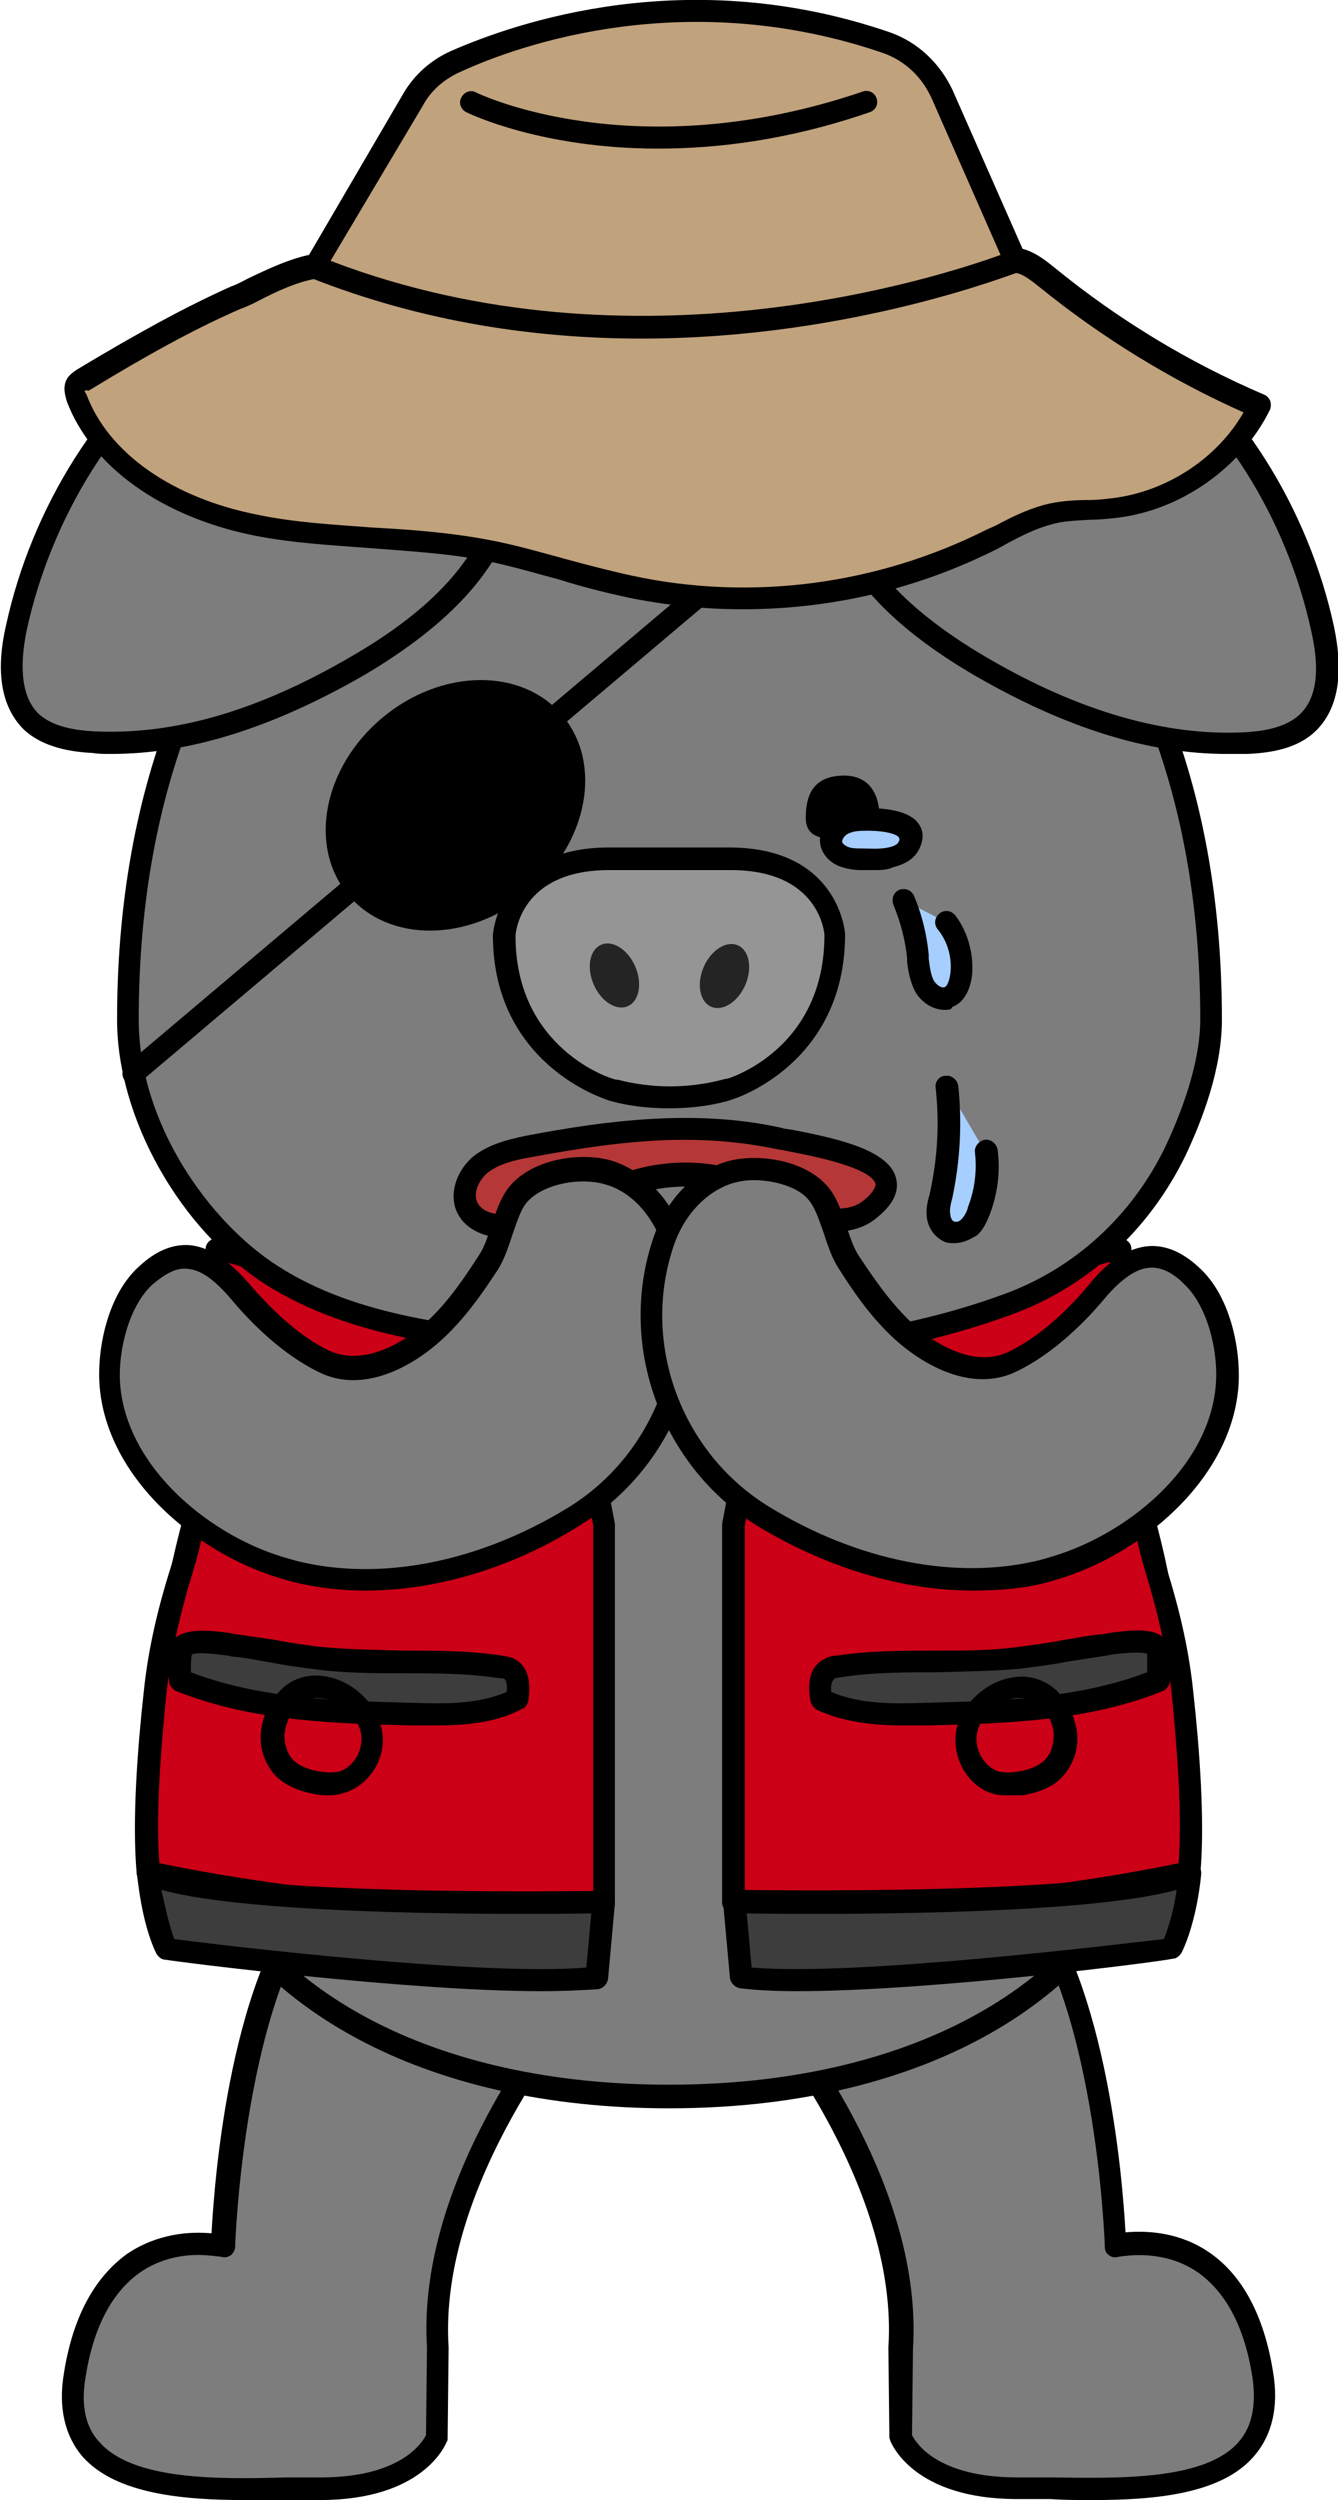 <?xml version="1.0" encoding="utf-8"?>
<!-- Generator: Adobe Illustrator 26.5.0, SVG Export Plug-In . SVG Version: 6.00 Build 0)  -->
<svg version="1.1" id="레이어_1" xmlns="http://www.w3.org/2000/svg" xmlns:xlink="http://www.w3.org/1999/xlink" x="0px"
	 y="0px" viewBox="0 0 136 254" style="enable-background:new 0 0 136 254;" xml:space="preserve">
<g>
	<path style="fill:#7D7D7D;" d="M77.5,203.5c0,0,15.1,17.5,14,35l0.1,9.1c0,0,1.9,5.2,11.8,5.2s27.2,2,25-11.5
		c-2.2-13.5-11-13.8-15-13.1c0,0-0.8-26.7-10.3-36.6S77.5,203.5,77.5,203.5z"/>
	<path d="M111,254c-1.4,0-2.8,0-4.2-0.1c-1.2,0-2.4,0-3.4,0c-10.6,0-12.8-5.7-12.9-5.9c0-0.1-0.1-0.2-0.1-0.4l-0.1-9.1
		c1.1-16.9-13.6-34.1-13.7-34.3c-0.3-0.4-0.4-1-0.1-1.4c0.4-0.6,10.6-14.3,20-15c2.8-0.2,5.3,0.8,7.3,2.9c8.6,9,10.3,30.6,10.6,36.1
		c2.3-0.2,5.6,0,8.6,2.1c3.3,2.3,5.5,6.4,6.4,12.1c0.6,3.5-0.1,6.4-1.9,8.5C124.2,253.4,117.4,254,111,254z M92.7,247.4
		c0.4,0.8,2.6,4.3,10.7,4.3c1.1,0,2.3,0,3.5,0c6.9,0.1,15.6,0.3,19-3.6c1.4-1.6,1.8-3.8,1.4-6.6c-0.8-5.1-2.7-8.6-5.5-10.6
		c-3-2.1-6.4-1.9-8.2-1.6c-0.3,0.1-0.7,0-0.9-0.2c-0.3-0.2-0.4-0.5-0.4-0.8c0-0.3-0.9-26.4-10-35.9c-1.6-1.6-3.4-2.4-5.5-2.2
		c-7.2,0.5-15.6,10.6-17.7,13.3c2.8,3.5,14.7,19.1,13.7,35.1L92.7,247.4z"/>
</g>
<g>
	<path style="fill:#7D7D7D;" d="M58.5,203.5c0,0-15.1,17.5-14,35l-0.1,9.1c0,0-1.9,5.2-11.8,5.2s-27.2,2-25-11.5s11-13.8,15-13.1
		c0,0,0.8-26.7,10.3-36.6S58.5,203.5,58.5,203.5z"/>
	<path d="M25,254c-6.4,0-13.2-0.6-16.6-4.4c-1.8-2.1-2.5-5-1.9-8.5c0.9-5.7,3.1-9.7,6.4-12.1c3.1-2.1,6.4-2.3,8.6-2.1
		c0.3-5.5,1.9-27.1,10.6-36.1c2-2.1,4.5-3.1,7.3-2.9c9.4,0.6,19.5,14.4,20,15c0.3,0.4,0.3,1-0.1,1.4c-0.1,0.2-14.8,17.4-13.7,34.2
		l-0.1,9.2c0,0.1,0,0.3-0.1,0.4c-0.1,0.2-2.3,5.9-12.9,5.9c-1.1,0-2.2,0-3.4,0C27.8,254,26.4,254,25,254z M20.1,229.1
		c-1.7,0-3.9,0.4-5.9,1.8c-2.8,2-4.7,5.5-5.5,10.6c-0.5,2.9,0,5.1,1.4,6.6c3.4,3.9,12.1,3.8,19,3.6c1.2,0,2.4,0,3.5,0
		c8.1,0,10.3-3.5,10.7-4.3l0.1-8.9c-1-15.9,10.8-31.5,13.7-35c-2.2-2.8-10.5-12.9-17.7-13.3c-2.1-0.1-3.9,0.6-5.5,2.2
		c-9.1,9.5-10,35.6-10,35.9c0,0.3-0.2,0.6-0.4,0.8c-0.3,0.2-0.6,0.3-0.9,0.2C21.8,229.2,21,229.1,20.1,229.1z"/>
</g>
<g>
	<path style="fill:#7D7D7D;" d="M107.6,132.7c-1.7-3.1-7.7-11.2-7.7-11.2H34.2c0,0-0.6,1.3-5.8,11.2c-7.8,14.7-15.3,38.2-9.1,54.3
		c7.2,18.7,28.6,26.1,48.7,26.1s41.5-7.4,48.7-26.1C122.9,170.9,115.5,147.4,107.6,132.7z"/>
	<path d="M68,214.2c-24.7,0-43.3-10-49.8-26.8c-6.3-16.3,1-39.9,9.2-55.2c5.1-9.6,5.8-11.1,5.8-11.1c0.2-0.4,0.6-0.7,1-0.7H100
		c0.4,0,0.7,0.2,0.9,0.5c0.2,0.3,6.1,8.2,7.8,11.3l0,0c8.1,15.3,15.4,38.9,9.1,55.2C111.3,204.2,92.7,214.2,68,214.2z M34.9,122.6
		c-0.5,1.1-2,3.9-5.6,10.6c-7.9,14.9-15,37.8-9,53.3c6.1,15.9,23.9,25.3,47.7,25.3s41.6-9.5,47.7-25.3c6-15.6-1.1-38.5-9-53.3l0,0
		c-1.4-2.6-6-8.9-7.2-10.6H34.9z"/>
</g>
<g>
	<g>
		<path style="fill:#CC0016;" d="M22.1,126.8c0,0-0.3,21.9-3.5,32.5c-1.3,4.2-2.3,8.4-2.8,12.7c-0.6,5.7-1.2,13-0.7,18.2
			c0,0,25.5,5.9,46.3,3v-38.3L58,137.1L22.1,126.8z"/>
		<path d="M48.7,195.2c-17.2,0-33.7-3.8-33.9-3.8c-0.5-0.1-0.8-0.5-0.9-1c-0.5-5.4,0.1-13,0.7-18.4c0.4-4,1.3-8.2,2.8-12.9
			c3.2-10.3,3.5-32,3.5-32.2c0-0.4,0.2-0.7,0.5-0.9c0.3-0.2,0.6-0.3,1-0.2l35.9,10.3c0.4,0.1,0.7,0.5,0.8,0.9l3.4,17.8
			c0,0.1,0,0.1,0,0.2v38.3c0,0.6-0.4,1-1,1.1C57.4,194.9,53,195.2,48.7,195.2z M16.2,189.3c4.4,0.9,26,5.2,44.1,2.9v-37.2L57,138
			l-33.8-9.7c-0.1,5.1-0.7,22.2-3.6,31.4c-1.4,4.6-2.3,8.7-2.7,12.5C16.4,177.2,15.8,184.2,16.2,189.3z"/>
	</g>
	<g>
		<path style="fill:#3D3D3D;" d="M25.4,145.5c0,0.4,0,0.7,0.2,1.1c0.2,0.4,0.6,0.6,1,0.8c3.8,1.7,8,2.1,12.1,2.3
			c3.5,0.2,7,0.3,10.4,0.3c1.1,0,2.2,0,3.3-0.4c0.4-0.2,0.9-0.4,1.1-0.8c0.2-0.3,0.2-0.7,0.2-1.1c0.1-1.2,0.2-2.5,0.2-3.7
			c0-0.4,0-0.9-0.2-1.2c-0.3-0.4-0.8-0.5-1.3-0.6c-8.3-1-16.7-1.2-25-1.3c-0.5,0-1.1,0-1.5,0.2C24.8,141.7,25.4,144.4,25.4,145.5z"
			/>
		<path d="M49.4,151.1c-0.1,0-0.2,0-0.3,0c-3.5,0-7-0.1-10.5-0.3c-4.1-0.2-8.5-0.6-12.5-2.4c-0.4-0.2-1.1-0.5-1.5-1.2
			c-0.3-0.6-0.3-1.2-0.3-1.6l0,0c0-0.2,0-0.5-0.1-0.8c-0.2-1.6-0.4-3.8,1.2-4.6c0.7-0.4,1.5-0.4,2.1-0.4c8.2,0.1,16.8,0.2,25.1,1.3
			c0.5,0.1,1.5,0.2,2.1,1c0.5,0.7,0.4,1.5,0.4,1.9l-0.2,3.7c0,0.4-0.1,1-0.4,1.6c-0.3,0.6-0.9,1-1.7,1.3
			C51.7,151,50.5,151.1,49.4,151.1z M27.2,142c-0.3,0-0.6,0-0.7,0.1c-0.2,0.3-0.1,1.8,0,2.4c0,0.4,0.1,0.7,0.1,1l0,0
			c0,0.1,0,0.4,0,0.5c0,0,0.1,0.1,0.5,0.3c3.6,1.7,7.8,2,11.7,2.2c3.5,0.2,7,0.3,10.4,0.3c1.1,0,2.1,0,2.9-0.3
			c0.3-0.1,0.5-0.2,0.5-0.3c0.1-0.1,0.1-0.4,0.1-0.6l0.2-3.7c0-0.1,0-0.4,0-0.5c0,0-0.1,0-0.5-0.1c-8.3-1-16.7-1.1-24.9-1.3
			C27.4,142,27.3,142,27.2,142z"/>
	</g>
	<g>
		<path style="fill:#3D3D3D;" d="M15.1,190.3c0,0,0.4,4.6,1.9,7.7c0,0,32.5,4.3,43.7,2.9l0.7-7.7C61.4,193.2,22.8,194,15.1,190.3z"
			/>
		<path d="M55,202.3c-13.7,0-37.1-3-38.2-3.2c-0.4,0-0.7-0.3-0.9-0.6c-1.6-3.3-1.9-7.9-2-8.1c0-0.4,0.2-0.8,0.5-1s0.8-0.3,1.1-0.1
			c7.3,3.5,45.4,2.8,45.8,2.8c0.3,0,0.6,0.1,0.9,0.4c0.2,0.2,0.3,0.6,0.3,0.9l-0.7,7.7c-0.1,0.5-0.5,0.9-1,1
			C59.2,202.2,57.3,202.3,55,202.3z M17.7,197c4.5,0.6,31.1,3.8,41.9,2.9l0.5-5.5c-6.4,0.1-34.1,0.3-43.7-2.4
			C16.7,193.3,17.1,195.3,17.7,197z"/>
	</g>
	<path style="fill:#DFDFDF;" d="M45.2,147.1c-7.6,0-13.9-1.2-14.2-1.3c-0.6-0.1-1-0.7-0.9-1.3c0.1-0.6,0.7-1,1.3-0.9
		c0.1,0,8.3,1.6,17.1,1.2c0.6,0,1.2,0.4,1.2,1.1c0,0.6-0.4,1.2-1.1,1.2C47.5,147.1,46.3,147.1,45.2,147.1z"/>
	<g>
		<path style="fill:#3D3D3D;" d="M18.4,170.7c7.3,3,15.5,3.2,23.4,3.4c3.7,0.1,7.5,0.2,10.8-1.5c0.2-1.1,0.3-2.5-0.7-3.1
			c-0.3-0.2-0.6-0.2-1-0.3c-6.1-0.9-12.4-0.2-18.6-0.9c-2.9-0.3-5.7-1-8.6-1.3c-1.2-0.2-4.4-0.8-5.3,0.3
			C18.2,167.7,18.3,170.7,18.4,170.7z"/>
		<path d="M44.2,175.3c-0.9,0-1.7,0-2.5,0c-7.6-0.2-16.1-0.4-23.8-3.5l0,0c-0.3-0.1-0.6-0.5-0.7-0.8c0,0-0.4-3.4,0.3-4.3
			c1.1-1.3,3.5-1.1,5.8-0.8l0.5,0.1c1.4,0.2,2.7,0.4,4.1,0.6c1.5,0.3,3,0.5,4.5,0.7c2.8,0.3,5.8,0.3,8.6,0.4c3.3,0,6.7,0,10,0.5
			c0.4,0.1,0.9,0.1,1.4,0.4c1.2,0.7,1.6,2.1,1.3,4.2c-0.1,0.4-0.3,0.7-0.6,0.8C50.3,175.1,47.1,175.3,44.2,175.3z M19.4,169.9
			c7.1,2.7,14.8,2.9,22.4,3.1c3.2,0.1,6.7,0.2,9.7-1.1c0.1-0.8-0.1-1.2-0.2-1.3c-0.1-0.1-0.4-0.1-0.6-0.1c-3.2-0.5-6.5-0.5-9.7-0.5
			c-2.9,0-5.9,0-8.9-0.4c-1.6-0.2-3.1-0.4-4.6-0.7c-1.3-0.2-2.6-0.5-3.9-0.6l-0.5-0.1c-2.3-0.3-3.2-0.3-3.6-0.1
			C19.4,168.5,19.4,169.4,19.4,169.9z"/>
	</g>
	<path d="M33.5,182.4c-0.4,0-0.9,0-1.4-0.1c-1.7-0.3-3.1-0.9-4.1-1.9c-1-1.1-1.6-2.6-1.5-4.2c0.1-1.4,0.6-2.8,1.6-4
		c1.3-1.7,3.3-2.3,5.4-1.8c2.6,0.6,4.8,2.8,5.3,5.3c0.6,2.9-1.3,5.8-4,6.5C34.5,182.3,34,182.4,33.5,182.4z M32.2,172.5
		c-0.7,0-1.6,0.3-2.2,1.1h0c-0.7,0.8-1,1.8-1.1,2.7c0,0.9,0.3,1.9,0.9,2.5c0.6,0.6,1.5,1,2.8,1.2c0.8,0.1,1.3,0.1,1.8,0
		c1.5-0.4,2.6-2.2,2.3-3.9c-0.3-1.6-1.9-3.1-3.6-3.5C32.8,172.6,32.5,172.5,32.2,172.5z M29,173L29,173L29,173z"/>
</g>
<g>
	<g>
		<path style="fill:#CC0016;" d="M113.9,126.8c0,0,0.3,21.9,3.5,32.5c1.3,4.2,2.3,8.4,2.8,12.7c0.6,5.7,1.2,13,0.7,18.2
			c0,0-25.5,5.9-46.3,3v-38.3l3.4-17.8L113.9,126.8z"/>
		<path d="M87.3,195.2c-4.3,0-8.7-0.2-12.9-0.8c-0.6-0.1-1-0.6-1-1.1v-38.3c0-0.1,0-0.1,0-0.2l3.4-17.8c0.1-0.4,0.4-0.8,0.8-0.9
			l35.9-10.3c0.3-0.1,0.7,0,1,0.2c0.3,0.2,0.5,0.5,0.5,0.9c0,0.2,0.3,21.9,3.5,32.2c1.5,4.7,2.4,8.9,2.8,12.9
			c0.6,5.4,1.2,13.1,0.7,18.4c0,0.5-0.4,0.9-0.9,1C120.9,191.4,104.5,195.2,87.3,195.2z M75.7,192.2c18.1,2.3,39.7-2,44.1-2.9
			c0.4-5.1-0.2-12.1-0.7-17.2c-0.4-3.8-1.3-7.9-2.7-12.5c-2.8-9.1-3.4-26.2-3.6-31.4L79,138l-3.3,17V192.2z"/>
	</g>
	<g>
		<path style="fill:#3D3D3D;" d="M110.6,145.5c0,0.4,0,0.7-0.2,1.1c-0.2,0.4-0.6,0.6-1,0.8c-3.8,1.7-8,2.1-12.1,2.3
			c-3.5,0.2-7,0.3-10.4,0.3c-1.1,0-2.2,0-3.3-0.4c-0.4-0.2-0.9-0.4-1.1-0.8c-0.2-0.3-0.2-0.7-0.2-1.1c-0.1-1.2-0.2-2.5-0.2-3.7
			c0-0.4,0-0.9,0.2-1.2c0.3-0.4,0.8-0.5,1.3-0.6c8.3-1,16.7-1.2,25-1.3c0.5,0,1.1,0,1.5,0.2C111.2,141.7,110.6,144.4,110.6,145.5z"
			/>
		<path d="M86.6,151.1c-1,0-2.2,0-3.4-0.5c-0.8-0.3-1.4-0.7-1.7-1.3c-0.3-0.6-0.4-1.1-0.4-1.6l-0.2-3.7c0-0.5-0.1-1.3,0.4-1.9
			c0.6-0.8,1.6-1,2.1-1c8.4-1,16.9-1.2,25.2-1.3c0.6,0,1.4,0,2.1,0.4c1.5,0.8,1.3,3,1.2,4.6c0,0.3-0.1,0.6-0.1,0.8c0,0,0,0,0,0
			c0,0.4,0,1-0.3,1.6c-0.4,0.7-1.1,1.1-1.5,1.2c-4,1.8-8.4,2.2-12.5,2.4c-3.5,0.2-7,0.3-10.5,0.3C86.7,151.1,86.6,151.1,86.6,151.1z
			 M108.8,142c-0.1,0-0.2,0-0.3,0c-8.2,0.1-16.6,0.2-24.9,1.3c-0.4,0-0.5,0.1-0.6,0.1c0,0,0,0.3,0,0.5l0.2,3.7c0,0.2,0,0.5,0.1,0.6
			c0,0.1,0.2,0.2,0.5,0.3c0.8,0.3,1.7,0.3,2.9,0.3c3.4,0,6.9-0.1,10.4-0.3c3.9-0.2,8.1-0.6,11.7-2.2c0.4-0.2,0.5-0.2,0.5-0.3
			c0-0.1,0-0.4,0-0.5l0,0c0-0.3,0-0.6,0.1-1c0.1-0.6,0.2-2.1-0.1-2.5C109.3,142,109.1,142,108.8,142z M110.6,145.5L110.6,145.5
			L110.6,145.5z"/>
	</g>
	<g>
		<path style="fill:#3D3D3D;" d="M120.9,190.3c0,0-0.4,4.6-1.9,7.7c0,0-32.5,4.3-43.7,2.9l-0.7-7.7
			C74.6,193.2,113.2,194,120.9,190.3z"/>
		<path d="M81,202.3c-2.2,0-4.2-0.1-5.8-0.3c-0.5-0.1-0.9-0.5-1-1l-0.7-7.7c0-0.3,0.1-0.6,0.3-0.9c0.2-0.2,0.5-0.4,0.9-0.4
			c0.4,0,38.5,0.7,45.8-2.8c0.4-0.2,0.8-0.1,1.1,0.1s0.5,0.6,0.5,1c0,0.2-0.4,4.8-2,8.1c-0.2,0.3-0.5,0.6-0.9,0.6
			C118,199.3,94.7,202.3,81,202.3z M76.4,199.9c10.8,0.9,37.5-2.4,41.9-2.9c0.7-1.7,1.1-3.6,1.3-5c-9.6,2.7-37.3,2.5-43.7,2.4
			L76.4,199.9z"/>
	</g>
	<path style="fill:#DFDFDF;" d="M90.8,147.1c-1.1,0-2.3,0-3.5-0.1c-0.6,0-1.1-0.6-1.1-1.2c0-0.6,0.5-1.1,1.2-1.1
		c8.8,0.5,17-1.2,17.1-1.2c0.6-0.1,1.2,0.3,1.3,0.9c0.1,0.6-0.3,1.2-0.9,1.3C104.7,145.9,98.4,147.1,90.8,147.1z"/>
	<g>
		<path style="fill:#3D3D3D;" d="M117.6,170.7c-7.3,3-15.5,3.2-23.4,3.4c-3.7,0.1-7.5,0.2-10.8-1.5c-0.2-1.1-0.3-2.5,0.7-3.1
			c0.3-0.2,0.6-0.2,1-0.3c6.1-0.9,12.4-0.2,18.6-0.9c2.9-0.3,5.7-1,8.6-1.3c1.2-0.2,4.4-0.8,5.3,0.3
			C117.8,167.7,117.7,170.7,117.6,170.7z"/>
		<path d="M91.8,175.3c-2.9,0-6-0.3-8.8-1.6c-0.3-0.2-0.5-0.5-0.6-0.8c-0.4-2.1,0-3.6,1.3-4.3c0.5-0.3,1-0.4,1.4-0.4
			c3.3-0.5,6.7-0.5,10-0.5c2.8,0,5.8,0,8.6-0.4c1.5-0.2,3-0.4,4.5-0.7c1.3-0.2,2.7-0.5,4.1-0.6l0.5-0.1c2.3-0.3,4.7-0.6,5.8,0.8
			c0.7,0.9,0.3,4.2,0.3,4.3c-0.1,0.3-0.4,0.7-0.7,0.8l0,0c-7.6,3.1-16.2,3.3-23.8,3.5C93.5,175.3,92.6,175.3,91.8,175.3z
			 M84.5,171.9c3,1.3,6.6,1.2,9.7,1.1c7.5-0.2,15.3-0.4,22.4-3.1c0-0.6,0-1.4,0-1.9c-0.4-0.1-1.3-0.2-3.6,0.1l-0.5,0.1
			c-1.3,0.2-2.6,0.4-3.9,0.6c-1.5,0.3-3.1,0.5-4.6,0.7c-2.9,0.3-5.9,0.3-8.8,0.4c-3.2,0-6.5,0-9.7,0.5c-0.2,0-0.5,0.1-0.6,0.1
			C84.6,170.7,84.4,171.1,84.5,171.9z"/>
	</g>
	<path d="M102.5,182.4c-0.5,0-0.9,0-1.3-0.1c-2.7-0.6-4.5-3.6-4-6.5c0.5-2.5,2.7-4.7,5.3-5.3c2.1-0.5,4.1,0.2,5.4,1.8l0,0
		c0.9,1.2,1.5,2.6,1.6,4c0.1,1.6-0.5,3.1-1.5,4.2c-0.9,1-2.3,1.6-4.1,1.9C103.3,182.4,102.9,182.4,102.5,182.4z M103.8,172.5
		c-0.3,0-0.6,0-0.9,0.1c-1.7,0.4-3.3,1.9-3.6,3.5c-0.3,1.7,0.8,3.5,2.3,3.9c0.5,0.1,1.1,0.1,1.8,0c1.3-0.2,2.2-0.6,2.8-1.2
		c0.6-0.6,0.9-1.5,0.9-2.5c0-0.9-0.4-1.9-1.1-2.7l0,0C105.4,172.8,104.6,172.5,103.8,172.5z"/>
</g>
<g>
	<path style="fill:#7D7D7D;" d="M88,40.3c0,0-0.6-0.2-1.8-0.6c-11.9-3.7-24.5-3.7-36.4,0c-1.2,0.4-1.8,0.6-1.8,0.6S13,53,13,103.6
		c0,10.2,6.7,20.9,14.6,25.9c8.8,5.7,20,6.4,30,7.4c14.8,1.4,30.6,0.8,44.8-4.3c7.4-2.7,13.5-8.2,17.1-15.7
		c1.9-3.9,3.6-8.8,3.6-13.3C123,53,88,40.3,88,40.3z"/>
	<path d="M71,138.7c-4.3,0-8.8-0.2-13.6-0.7l-1.2-0.1c-9.6-0.9-20.5-1.9-29.2-7.4c-8.7-5.6-15.1-16.9-15.1-26.9
		c0-26.5,9.7-42.6,17.8-51.4c8.8-9.6,17.6-12.8,17.9-13l0,0c0,0,0.6-0.2,1.9-0.6c12.1-3.8,25-3.8,37.1,0c1.2,0.4,1.9,0.6,1.9,0.6
		c0.8,0.3,35.7,13.8,35.7,64.4c0,5-2,10.2-3.7,13.8c-3.7,7.6-10,13.4-17.8,16.2C93.4,137,83,138.7,71,138.7z M68,38.1
		c-6,0-12,0.9-17.9,2.7c-1.1,0.4-1.7,0.6-1.8,0.6c-0.4,0.1-34.2,13-34.2,62.2c0,10.5,7.1,20.5,14.1,25c8.2,5.3,18.8,6.2,28.2,7.1
		l1.3,0.1c17.5,1.6,32,0.2,44.3-4.3c7.2-2.6,13.1-8,16.5-15.1c2.2-4.7,3.5-9.2,3.5-12.8c0-49.2-33.9-62.1-34.2-62.2c0,0,0,0,0,0
		c0,0-0.6-0.2-1.8-0.6C80,39,74,38.1,68,38.1z"/>
</g>
<g>
	<g>
		<path style="fill:#959595;" d="M61.9,110.7c0,0,0.2,0.1,0.6,0.1c3.6,0.9,7.5,0.9,11.1,0c0.4-0.1,0.6-0.1,0.6-0.1
			s10.7-3.1,10.7-15.7c0,0-0.4-7.7-10.7-7.7H68h-6.1c-10.3,0-10.7,7.7-10.7,7.7C51.2,107.6,61.9,110.7,61.9,110.7z"/>
		<path d="M68,112.6c-2,0-3.9-0.2-5.8-0.7c-0.4-0.1-0.6-0.2-0.6-0.2c-0.2-0.1-11.5-3.6-11.5-16.7c0-0.1,0.6-8.9,11.8-8.9h12.2
			c11.2,0,11.8,8.7,11.8,8.8c0,13.3-11.4,16.8-11.5,16.8l0,0c0,0-0.2,0.1-0.6,0.2C71.9,112.4,70,112.6,68,112.6z M61.9,88.4
			c-9,0-9.5,6.4-9.5,6.7c0,11.5,9.8,14.5,9.9,14.5h0c0,0,0.2,0.1,0.5,0.1c3.5,0.9,7.1,0.9,10.6,0c0.3-0.1,0.5-0.1,0.5-0.1
			c0.4-0.1,9.9-3.1,9.9-14.6c0-0.2-0.5-6.6-9.5-6.6H61.9z"/>
	</g>
	
		<ellipse transform="matrix(0.918 -0.398 0.398 0.918 -34.27 32.968)" style="fill:#242424;" cx="62.4" cy="99.1" rx="2.3" ry="3.4"/>
	
		<ellipse transform="matrix(0.398 -0.918 0.918 0.398 -46.627 127.285)" style="fill:#242424;" cx="73.6" cy="99.1" rx="3.4" ry="2.3"/>
</g>
<g>
	<ellipse transform="matrix(0.767 -0.641 0.641 0.767 -41.651 48.758)" cx="46.3" cy="81.8" rx="14.2" ry="11.6"/>
	<path d="M13.6,110.2c-0.3,0-0.6-0.1-0.9-0.4c-0.4-0.5-0.3-1.2,0.1-1.6l80.5-68c0.5-0.4,1.2-0.3,1.6,0.1c0.4,0.5,0.3,1.2-0.1,1.6
		l-80.5,68C14.1,110.2,13.9,110.2,13.6,110.2z"/>
</g>
<g>
	<g>
		<path style="fill:#7D7D7D;" d="M1.6,63.8c-0.7,3.3-0.9,7.1,1.5,9.5c1.6,1.6,4,2,6.3,2.1c9.4,0.5,18.7-3,26.8-7.7
			c6.6-3.8,13.2-9.1,15-16.5c0.4-1.6,0.5-3.4-0.1-5c-0.6-1.4-1.8-2.4-2.9-3.4c-8.3-7.4-17.8-15-28.2-7.9
			C10.6,41.3,3.9,52.9,1.6,63.8z"/>
		<path d="M11.3,76.6c-0.7,0-1.3,0-1.9-0.1c-2-0.1-5-0.5-7-2.4c-2.2-2.2-2.9-5.7-1.8-10.5l1.1,0.2l-1.1-0.2
			c2.6-12.1,9.8-23.5,18.9-29.7c11.6-7.9,22.4,1.7,29.6,8c1.1,1,2.5,2.2,3.2,3.8c0.7,1.6,0.7,3.4,0.2,5.7c-1.6,6.4-6.7,12-15.5,17.2
			C27.6,74,19.2,76.6,11.3,76.6z M28.5,33.2c-2.6,0-5.2,0.8-7.9,2.6C12,41.6,5.2,52.5,2.7,64.1l0,0c-0.8,4-0.4,6.8,1.2,8.4
			c1.5,1.4,3.9,1.7,5.6,1.8c8.1,0.4,16.6-2,26.2-7.6c8.3-4.8,13-10,14.4-15.8c0.4-1.8,0.4-3.2-0.1-4.3c-0.5-1.2-1.6-2.2-2.6-3
			C41.2,38.1,35,33.2,28.5,33.2z"/>
	</g>
	<g>
		<path style="fill:#7D7D7D;" d="M134.4,63.8c0.7,3.3,0.9,7.1-1.5,9.5c-1.6,1.6-4,2-6.3,2.1c-9.4,0.5-18.7-3-26.8-7.7
			c-6.6-3.8-13.2-9.1-15-16.5c-0.4-1.6-0.5-3.4,0.1-5c0.6-1.4,1.8-2.4,2.9-3.4c8.3-7.4,17.8-15,28.2-7.9
			C125.4,41.3,132.1,52.9,134.4,63.8z"/>
		<path d="M124.7,76.6c-7.9,0-16.3-2.6-25.5-7.9c-8.8-5.1-13.9-10.7-15.5-17.2c-0.6-2.3-0.5-4.1,0.2-5.7c0.7-1.6,2.1-2.9,3.2-3.8
			c7.1-6.4,17.9-16,29.6-8c9.1,6.2,16.3,17.6,18.9,29.7c1,4.8,0.4,8.3-1.8,10.5c-2,2-5,2.3-7,2.4C126,76.6,125.4,76.6,124.7,76.6z
			 M107.5,33.2c-6.5,0-12.7,4.9-18.9,10.5c-1,0.9-2.1,1.9-2.6,3c-0.5,1.1-0.5,2.5-0.1,4.3c1.4,5.8,6.2,11,14.4,15.8
			c9.4,5.5,18.2,8,26.2,7.6c1.7-0.1,4.1-0.4,5.6-1.8c1.7-1.6,2.1-4.4,1.2-8.4l0,0c-2.5-11.6-9.3-22.4-18-28.3
			C112.7,33.9,110.1,33.2,107.5,33.2z"/>
	</g>
</g>
<path d="M89.4,83c0,2.1-1.7,2.3-3.7,2.3c-2.1,0-3.8-0.2-3.8-2.2c0-2.1,0.6-4.2,3.7-4.3C88.5,78.7,89.4,80.9,89.4,83z"/>
<g>
	<g>
		<path style="fill:#C0A27D;" d="M8.3,38.6c-0.3,0.2-0.5,0.3-0.7,0.6c-0.2,0.4-0.1,0.9,0.1,1.4c2.7,7.2,10.6,11.4,18.2,12.9
			s15.5,1.1,23.2,2.5c5,0.9,9.9,2.7,14.9,3.7c12.3,2.6,25.5,0.9,36.7-4.8c1.8-0.9,3.6-1.9,5.5-2.4c2.3-0.6,4.6-0.4,6.9-0.7
			c6.2-0.7,11.9-4.8,14.6-10.4c-7.8-3.3-15-7.7-21.5-13c-0.9-0.8-1.9-1.6-3.1-1.8c-0.9-0.2-1.8,0-2.7,0.2
			c-10.8,2.2-21.8,3.2-32.8,3.5c-9.2,0.2-20.4,1.3-29.2-1.6c-2.4-0.8-4.2-1.8-6.7-1.5c-2.7,0.4-5.7,2.1-8.1,3.2
			C18.5,32.6,13.3,35.5,8.3,38.6z"/>
		<path d="M75.5,61.9c-3.9,0-7.8-0.4-11.7-1.2c-2.3-0.5-4.7-1.1-6.9-1.8c-2.6-0.7-5.3-1.5-7.9-2c-3.7-0.7-7.5-0.9-11.2-1.2
			c-3.9-0.3-8-0.5-12-1.3c-9.4-1.9-16.5-7-19-13.6c-0.1-0.4-0.5-1.4,0-2.3c0.3-0.5,0.8-0.8,1.1-1c6-3.6,10.9-6.3,15.6-8.4
			c0.6-0.2,1.1-0.5,1.7-0.8c2.1-1,4.4-2.1,6.7-2.5c2.2-0.4,4,0.3,5.8,1c0.4,0.2,0.9,0.3,1.4,0.5c7,2.4,16,2,23.9,1.7
			c1.7-0.1,3.3-0.1,4.9-0.2c11.8-0.3,22.4-1.4,32.6-3.4c1-0.2,2-0.4,3.1-0.2c1.5,0.3,2.6,1.2,3.6,2c6.5,5.3,13.6,9.6,21.3,12.9
			c0.3,0.1,0.5,0.4,0.6,0.6c0.1,0.3,0.1,0.6,0,0.9c-2.9,5.9-9,10.2-15.5,11c-0.9,0.1-1.8,0.2-2.7,0.2c-1.5,0.1-2.8,0.1-4.1,0.5
			c-1.5,0.4-2.9,1.1-4.4,1.9l-0.9,0.5C93.2,59.9,84.4,61.9,75.5,61.9z M8.6,39.7c0,0,0,0.1,0.2,0.4c2.2,5.9,8.7,10.5,17.4,12.2
			c3.8,0.8,7.8,1,11.7,1.3c3.8,0.2,7.7,0.5,11.5,1.2c2.8,0.5,5.5,1.3,8.1,2c2.2,0.6,4.5,1.2,6.8,1.7c12.1,2.6,24.9,0.9,36-4.7
			l0.9-0.4c1.5-0.8,3.1-1.6,4.9-2.1c1.5-0.4,3.1-0.5,4.6-0.5c0.8,0,1.7-0.1,2.5-0.2c5.4-0.7,10.5-4,13.2-8.7
			c-7.4-3.3-14.4-7.6-20.7-12.7c-0.9-0.7-1.7-1.4-2.6-1.5c-0.7-0.1-1.4,0-2.2,0.2c-10.3,2.1-21.1,3.2-33,3.5c-1.6,0-3.2,0.1-4.9,0.2
			c-8.1,0.3-17.2,0.7-24.7-1.9c-0.5-0.2-1-0.4-1.5-0.5c-1.7-0.6-3-1.1-4.6-0.9c-1.9,0.3-4.1,1.3-6,2.3c-0.6,0.3-1.2,0.6-1.8,0.8
			c-4.6,2-9.5,4.7-15.4,8.3l0,0C8.8,39.6,8.7,39.7,8.6,39.7L8.6,39.7z M8.3,38.6L8.3,38.6L8.3,38.6z"/>
	</g>
	<g>
		<path style="fill:#C0A27D;" d="M31.9,27.1l10-16.9c1-1.7,2.5-3.1,4.3-3.9C52.9,3.3,70-2.6,90.1,4.4c2.5,0.9,4.5,2.8,5.6,5.2
			l7.5,17C103.2,26.5,67.4,41.4,31.9,27.1z"/>
		<path d="M65.2,34.4c-10.5,0-22.1-1.6-33.7-6.2c-0.3-0.1-0.5-0.4-0.6-0.7c-0.1-0.3-0.1-0.7,0.1-0.9L41,9.5c1.1-1.9,2.8-3.4,4.8-4.3
			c6.6-2.9,24.1-9,44.7-1.9c2.8,1,5,3.1,6.3,5.8l7.5,17c0.1,0.3,0.1,0.6,0,0.9c-0.1,0.3-0.3,0.5-0.6,0.6
			C103.4,27.6,86.8,34.4,65.2,34.4z M33.6,26.5c30.8,11.8,62,1.6,68.1-0.6l-7-15.9c-1-2.2-2.7-3.8-4.9-4.6c-19.8-6.8-36.7-1-43,1.9
			C45.2,8,43.8,9.2,43,10.7L33.6,26.5z"/>
	</g>
	<g>
		<path style="fill:#C0A27D;" d="M47.9,10.4c0,0,16.2,8.1,40.2,0"/>
		<path d="M66.9,15.1c-11.8,0-19.1-3.5-19.5-3.7c-0.6-0.3-0.8-1-0.5-1.5c0.3-0.6,1-0.8,1.5-0.5c0.2,0.1,16.1,7.8,39.3-0.1
			c0.6-0.2,1.2,0.1,1.4,0.7s-0.1,1.2-0.7,1.4C80.3,14.2,73,15.1,66.9,15.1z"/>
	</g>
</g>
<g>
	<path style="fill:#B53737;" d="M79.2,115.7c-8.4-1.9-17.2-0.8-25.6,0.8c-1.7,0.3-3.5,0.7-4.8,1.8c-1.3,1.1-2.1,3.1-1.2,4.6
		c0.7,1.2,2.2,1.6,3.6,1.7c4.5,0.2,8.4-2.9,12.7-4.4c4.2-1.4,9-1.2,13,0.6c1.8,0.8,3.5,2,5.4,2.6c1.9,0.6,4.2,0.7,5.8-0.5
		C94.8,118,81.6,116.2,79.2,115.7z"/>
	<path d="M51.6,125.8c-0.1,0-0.3,0-0.4,0c-2-0.1-3.7-0.9-4.5-2.2c-1.3-2-0.3-4.7,1.4-6.1c1.5-1.2,3.4-1.7,5.3-2.1
		c7.9-1.5,17.2-2.8,26.1-0.8l0,0c0.2,0.1,0.6,0.1,1.1,0.2c4.7,0.9,9.9,2.1,10.5,5c0.3,1.4-0.4,2.7-2.2,4.1c-1.7,1.3-4.2,1.6-6.8,0.7
		c-1.3-0.4-2.4-1-3.5-1.6c-0.7-0.4-1.3-0.7-2-1c-3.8-1.7-8.3-1.9-12.2-0.6c-1.4,0.5-2.8,1.1-4.1,1.8
		C57.5,124.4,54.7,125.8,51.6,125.8z M69.6,115.8c-5.5,0-10.9,0.9-15.8,1.8c-1.7,0.3-3.2,0.7-4.3,1.6c-0.9,0.8-1.5,2.2-0.9,3.1
		c0.4,0.7,1.4,1.1,2.7,1.1c2.7,0.1,5.2-1.1,7.9-2.4c1.4-0.7,2.9-1.4,4.4-1.9c4.5-1.5,9.5-1.3,13.9,0.7c0.7,0.3,1.5,0.7,2.2,1.1
		c1.1,0.6,2.1,1.1,3.2,1.5c1.9,0.6,3.6,0.5,4.7-0.3c1.1-0.8,1.4-1.5,1.4-1.8c-0.2-0.8-1.8-2-8.7-3.3c-0.5-0.1-0.9-0.2-1.1-0.2l0,0
		C75.9,116.1,72.8,115.8,69.6,115.8z"/>
</g>
<g>
	<g>
		<path style="fill:#A6CEFF;" d="M88.2,83.3c-0.8,0-1.7,0-2.5,0.4c-0.8,0.4-1.4,1.2-1.2,2c0.1,0.6,0.6,1,1.2,1.3
			c0.6,0.2,1.2,0.3,1.8,0.3c1,0,2.1,0.1,3.1-0.1c0.7-0.1,1.4-0.5,1.7-1.1C93.9,83.5,89.5,83.3,88.2,83.3z"/>
		<path d="M88.8,88.4c-0.5,0-0.9,0-1.3,0c-0.6,0-1.4-0.1-2.2-0.4c-1-0.4-1.7-1.2-1.9-2.1c-0.3-1.4,0.6-2.7,1.8-3.3
			c1-0.5,2.1-0.5,3-0.5l0,1.1l0-1.1c1.2,0,4.4,0.1,5.3,1.8c0.3,0.5,0.5,1.4-0.2,2.6c-0.5,0.8-1.3,1.3-2.5,1.6
			C90.2,88.4,89.5,88.4,88.8,88.4z M88.2,84.4c-0.7,0-1.4,0-2,0.3c-0.4,0.2-0.6,0.6-0.6,0.8c0,0.2,0.3,0.4,0.5,0.5
			c0.4,0.2,0.9,0.2,1.4,0.2c0.9,0,1.9,0.1,2.8-0.1c0.5-0.1,0.9-0.3,1-0.5c0.2-0.3,0.1-0.4,0.1-0.4C91.4,84.8,90.1,84.4,88.2,84.4
			L88.2,84.4z"/>
	</g>
	<g>
		<path style="fill:#A6CEFF;" d="M91.9,91.5c0.7,1.8,1.2,3.7,1.4,5.7c0.1,1,0.2,2.1,0.7,3s1.6,1.6,2.6,1.2c0.9-0.4,1.2-1.4,1.3-2.3
			c0.2-1.9-0.3-3.8-1.5-5.3"/>
		<path d="M96,102.6c-1.2,0-2.4-0.8-3-1.9c-0.5-1-0.7-2.1-0.8-3l0-0.4c-0.2-1.9-0.7-3.7-1.4-5.4c-0.2-0.6,0-1.2,0.6-1.5
			c0.6-0.2,1.2,0,1.5,0.6c0.8,1.9,1.3,3.9,1.5,6l0,0.4c0.1,0.8,0.2,1.6,0.5,2.2c0.3,0.5,0.8,0.8,1.1,0.7c0.3-0.1,0.5-0.7,0.6-1.4
			c0.2-1.6-0.3-3.3-1.3-4.5c-0.4-0.5-0.3-1.2,0.2-1.6c0.5-0.4,1.2-0.3,1.6,0.2c1.3,1.7,1.9,4,1.7,6.1c-0.2,1.6-0.9,2.8-2,3.2
			C96.7,102.6,96.4,102.6,96,102.6z"/>
	</g>
	<g>
		<path style="fill:#A6CEFF;" d="M96.2,110.3c0.4,3.7,0.2,7.4-0.6,11c-0.2,0.7-0.3,1.4-0.3,2.1s0.5,1.4,1.2,1.7
			c0.6,0.2,1.3,0,1.8-0.5s0.8-1.1,1-1.7c0.7-1.9,1-4,0.7-6.1"/>
		<path d="M97,126.3c-0.3,0-0.6,0-0.9-0.1c-1-0.4-1.8-1.4-1.9-2.6c-0.1-0.8,0.1-1.6,0.3-2.3c0.8-3.6,1-7.2,0.6-10.8
			c-0.1-0.6,0.4-1.2,1-1.2c0.6-0.1,1.2,0.4,1.3,1c0.4,3.8,0.2,7.6-0.6,11.4c-0.2,0.7-0.3,1.3-0.2,1.7c0,0.3,0.2,0.7,0.4,0.7
			c0.2,0.1,0.5,0,0.7-0.2c0.3-0.3,0.6-0.8,0.7-1.3c0.7-1.8,0.9-3.7,0.7-5.5c-0.1-0.6,0.4-1.2,1-1.3c0.6-0.1,1.2,0.4,1.3,1
			c0.3,2.2,0,4.5-0.8,6.6c-0.3,0.7-0.6,1.5-1.3,2.1C98.5,126,97.8,126.3,97,126.3z"/>
	</g>
</g>
<g>
	<path style="fill:#7D7D7D;" d="M29.2,159.5c0.2,0.1,0.5,0.1,0.7,0.2c9.6,2.3,20-0.5,28.3-5.6c9.4-5.7,13.8-17.5,10.2-28
		c-1.1-3.2-3.5-6.1-6.7-7.1c-2.7-0.8-6.6-0.1-8.7,1.9c-1.8,1.7-1.9,5-3.4,7.3c-2,3.1-4.1,6.1-7.1,8.3c-2.8,2-6.4,3.4-9.6,1.8
		c-3.2-1.6-6.2-4.4-8.5-7.1c-2.9-3.4-5.8-5-9.6-1.6c-2.7,2.5-3.8,7.4-3.6,10.9C11.7,149.8,20.9,157.2,29.2,159.5z"/>
	<path d="M37.1,161.6c-2.5,0-5-0.3-7.4-0.9l-0.7-0.2c0,0,0,0,0,0c-8.7-2.4-18.3-10.2-18.9-20c-0.2-3.7,0.9-9,4-11.8
		c1.7-1.6,3.4-2.3,5.1-2.2c2.6,0.2,4.7,2.3,6.1,3.9c1.9,2.2,4.8,5.2,8.1,6.8c3.2,1.5,6.7-0.4,8.5-1.7c2.9-2.1,5-5.2,6.8-8
		c0.6-0.9,0.9-2,1.3-3.1c0.5-1.6,1.1-3.3,2.3-4.4c2.5-2.4,7-2.9,9.8-2.1c3.3,1,6.1,3.9,7.5,7.8c3.7,10.9-0.7,23.2-10.7,29.3
		C51.9,159.4,44.2,161.6,37.1,161.6z M29.5,158.4l0.7,0.2c8.5,2.1,18.5,0.1,27.5-5.4c9-5.5,13.1-16.7,9.7-26.6
		c-1.1-3.2-3.3-5.6-6-6.3c-2.5-0.7-6,0-7.6,1.6c-0.8,0.7-1.2,2.1-1.7,3.5c-0.4,1.2-0.8,2.5-1.5,3.6c-1.9,2.9-4.2,6.2-7.4,8.5
		c-2.2,1.6-6.6,4-10.8,1.9c-3.7-1.8-6.9-5-8.9-7.4c-1.7-2-3.1-3-4.5-3.1c-1.1-0.1-2.2,0.5-3.5,1.6c-2.4,2.2-3.5,6.7-3.3,10
		C12.8,149.2,21.6,156.3,29.5,158.4z"/>
</g>
<g>
	<path style="fill:#7D7D7D;" d="M106.8,159.5c-0.2,0.1-0.5,0.1-0.7,0.2c-9.6,2.3-20-0.5-28.3-5.6c-9.4-5.7-13.8-17.5-10.2-28
		c1.1-3.2,3.5-6.1,6.7-7.1c2.7-0.8,6.6-0.1,8.7,1.9c1.8,1.7,1.9,5,3.4,7.3c2,3.1,4.1,6.1,7.1,8.3c2.8,2,6.4,3.4,9.6,1.8
		c3.2-1.6,6.2-4.4,8.5-7.1c2.9-3.4,5.8-5,9.6-1.6c2.7,2.5,3.8,7.4,3.6,10.9C124.3,149.8,115.1,157.2,106.8,159.5z"/>
	<path d="M98.9,161.6c-7.2,0-14.8-2.3-21.8-6.5c-9.9-6.1-14.4-18.4-10.7-29.3c1.3-3.9,4.1-6.8,7.5-7.8c2.8-0.8,7.3-0.3,9.8,2.1
		c1.2,1.1,1.8,2.8,2.3,4.4c0.4,1.1,0.7,2.2,1.3,3.1c1.8,2.7,3.9,5.8,6.8,8c1.8,1.3,5.3,3.3,8.5,1.7c3.3-1.6,6.3-4.6,8.1-6.8
		c1.3-1.6,3.4-3.7,6.1-3.9c1.7-0.1,3.4,0.6,5.1,2.2c3.1,2.8,4.2,8.1,4,11.8c-0.6,9.8-10.2,17.6-18.9,20c0,0,0,0,0,0l-0.7,0.2
		C104,161.4,101.5,161.6,98.9,161.6z M106.8,159.5L106.8,159.5L106.8,159.5z M76.6,119.9c-0.7,0-1.4,0.1-2.1,0.3
		c-2.6,0.8-4.9,3.1-6,6.3c-3.4,9.9,0.7,21.1,9.7,26.6c9,5.5,19,7.5,27.5,5.4l0.7-0.2c8-2.2,16.7-9.2,17.2-17.9
		c0.2-3.3-0.9-7.8-3.3-10c-1.2-1.2-2.4-1.7-3.5-1.6c-1.3,0.1-2.8,1.1-4.5,3.1c-2,2.4-5.2,5.6-8.9,7.4c-4.2,2.1-8.6-0.3-10.8-1.9
		c-3.2-2.3-5.5-5.6-7.4-8.6c-0.7-1.1-1.1-2.4-1.5-3.6c-0.5-1.4-0.9-2.7-1.7-3.5C81,120.6,78.7,119.9,76.6,119.9z"/>
</g>
</svg>
